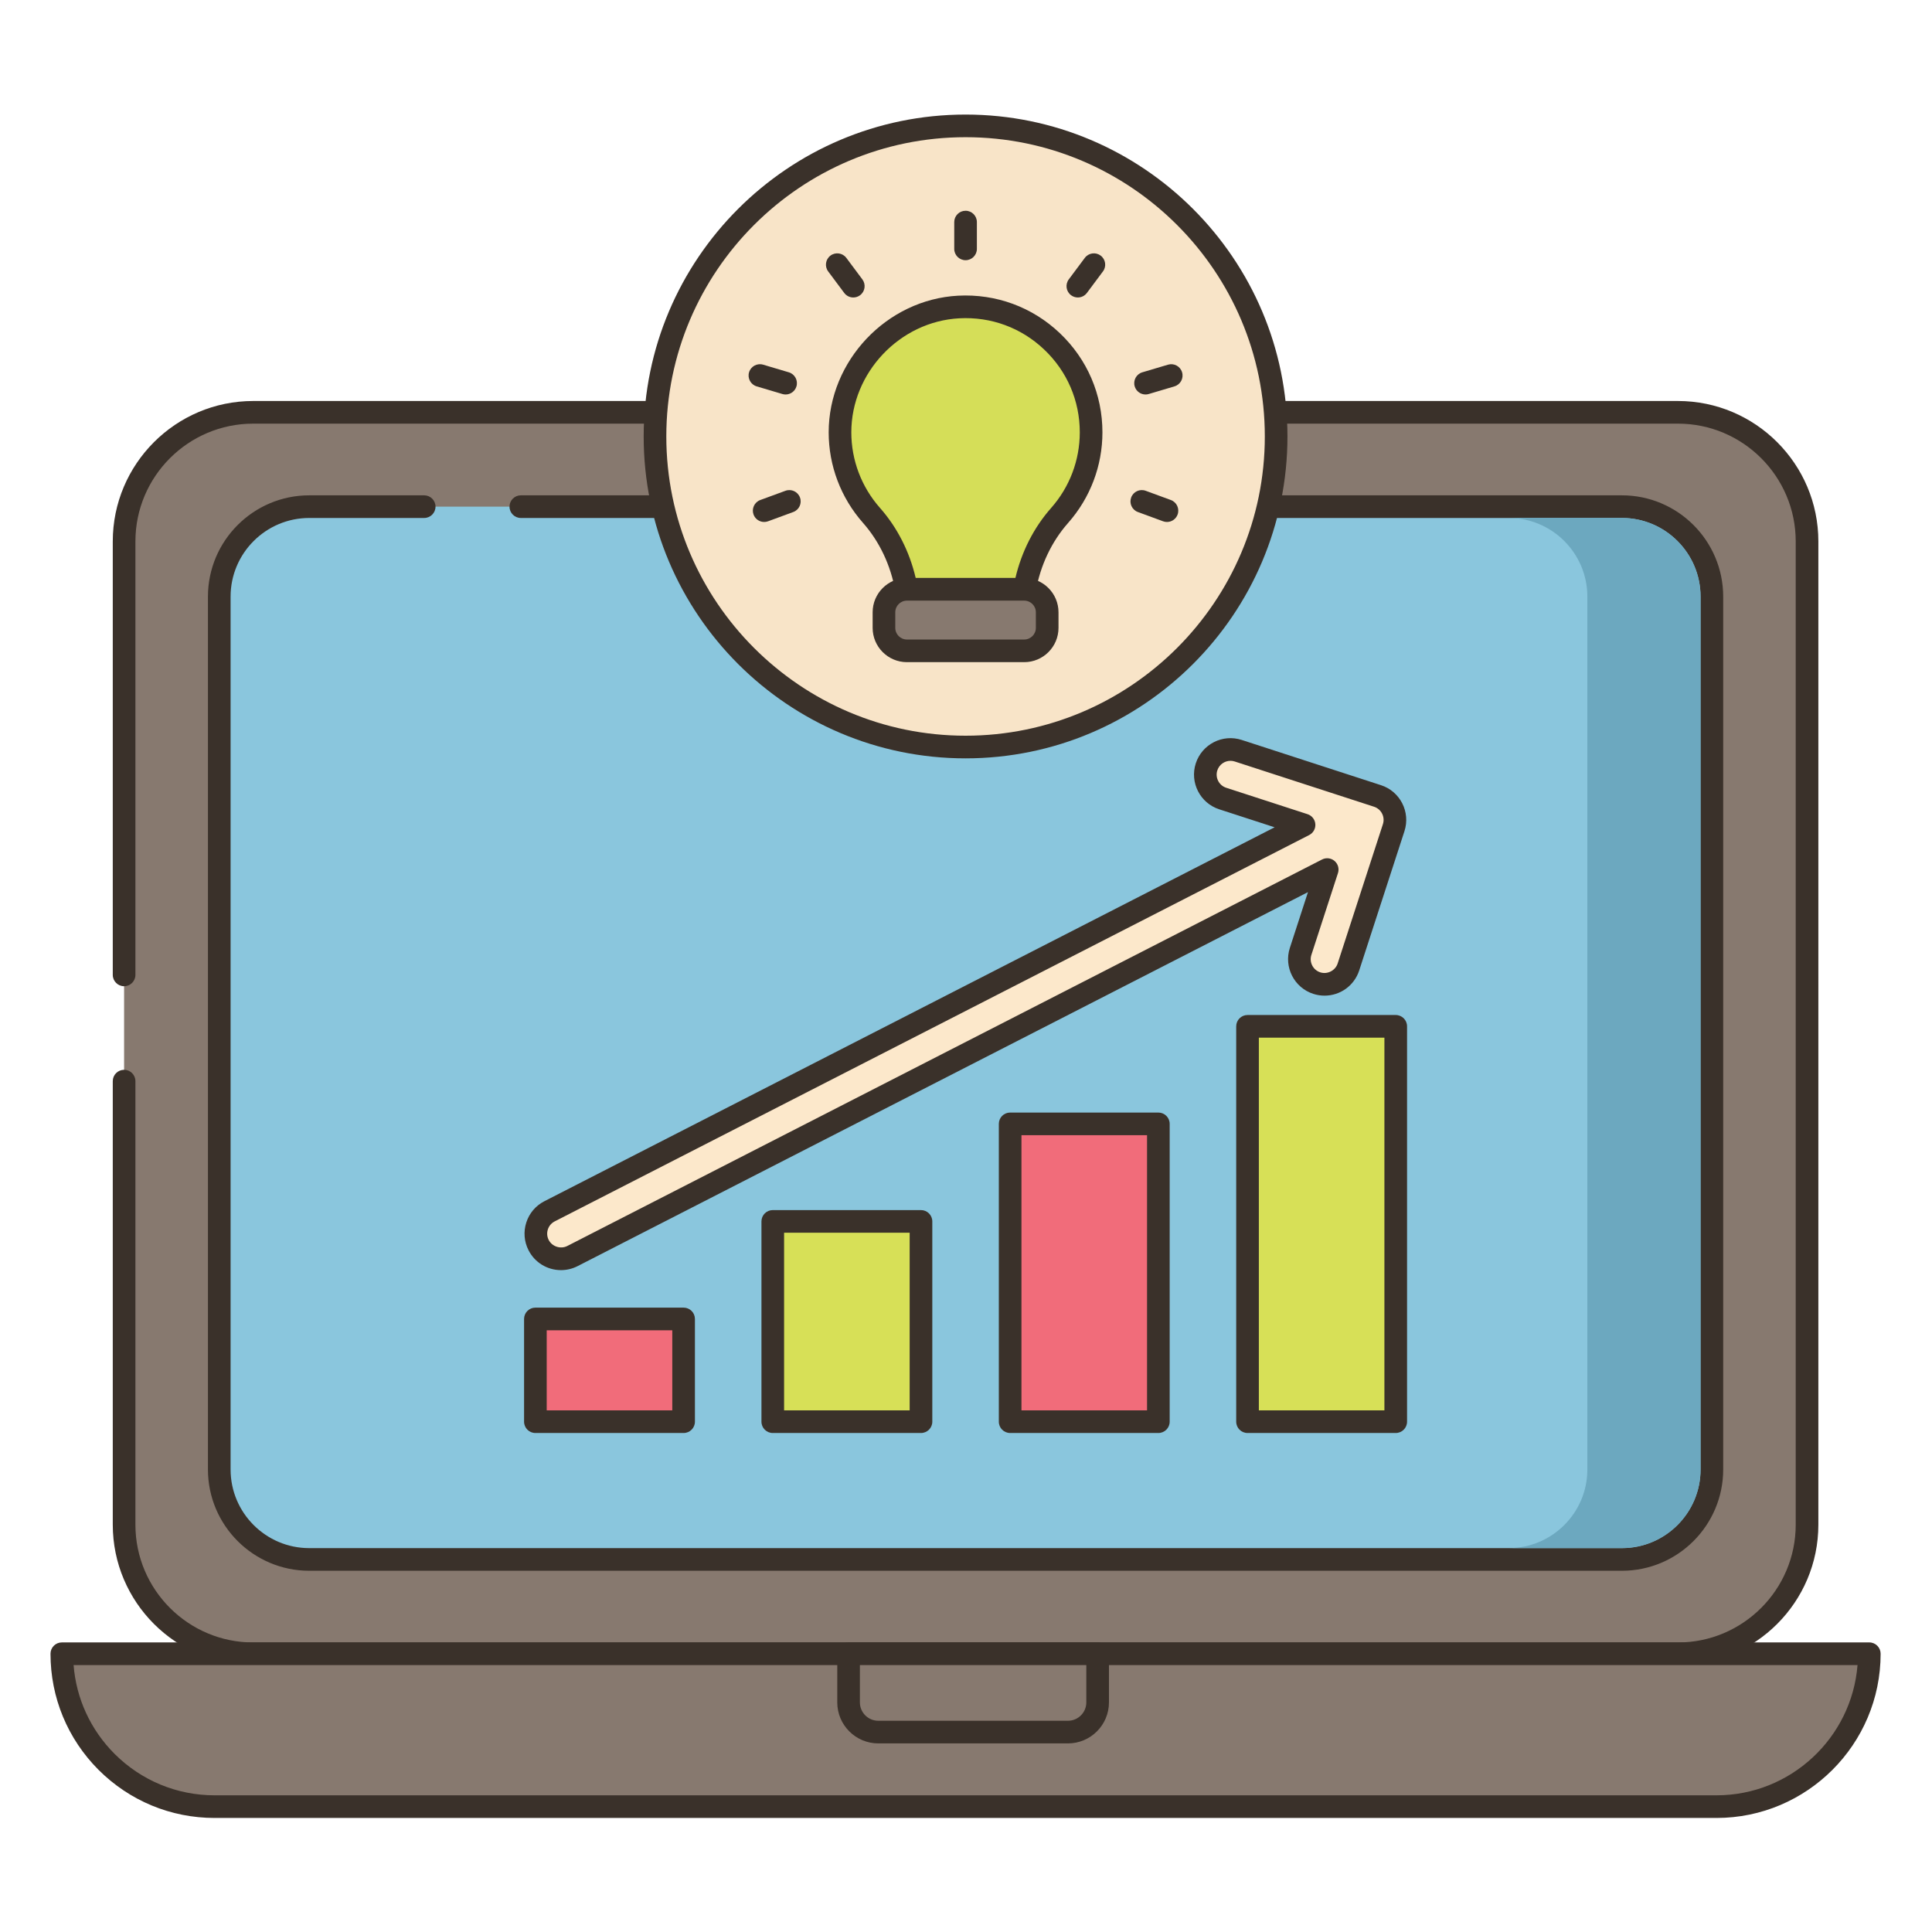 <?xml version="1.0" encoding="utf-8"?>
<!-- Generator: Adobe Illustrator 22.0.1, SVG Export Plug-In . SVG Version: 6.00 Build 0)  -->
<svg version="1.1" id="Layer_1" xmlns="http://www.w3.org/2000/svg" xmlns:xlink="http://www.w3.org/1999/xlink" x="0px" y="0px"
	 viewBox="0 0 256 256" style="enable-background:new 0 0 256 256;" xml:space="preserve">
<style type="text/css">
	.st0{fill:#3A312A;}
	.st1{fill:#F16C7A;}
	.st2{fill:#D7E057;}
	.st3{fill:#F8E4C8;}
	.st4{fill:#89C4DB;}
	.st5{fill-rule:evenodd;clip-rule:evenodd;fill:#F8E4C8;}
	.st6{fill:#87796F;}
	.st7{fill:#D4DB56;}
	.st8{fill:#F59689;}
	.st9{fill:#6CA6BE;}
	.st10{fill:#695B51;}
	.st11{fill:#F7E3C7;}
	.st12{fill:#8AC6DD;}
	.st13{fill:#6CA8BF;}
	.st14{fill:#D6DF58;}
	.st15{fill:#FAE6CA;}
	.st16{fill:#EF6D7A;}
	.st17{fill:#DDC9AC;}
	.st18{fill:#D24E5C;}
	.st19{fill:#6A5C52;}
	.st20{fill:#B9C239;}
	.st21{fill:#FCE8CB;}
	.st22{fill:#DECAAD;}
	.st23{fill:#D5DE58;}
	.st24{fill:#8AC5DC;}
	.st25{fill:#D34E5C;}
	.st26{fill:#ED6E7A;}
	.st27{fill:#B8C136;}
</style>
<g>
	<g>
		<g>
			<path class="st6" d="M222.337,54.634H33.548c-9.447,0-17.105,7.658-17.105,17.106v130.289c0,9.447,7.658,17.105,17.105,17.105
				h188.789c9.447,0,17.106-7.658,17.106-17.105V71.74C239.443,62.292,231.784,54.634,222.337,54.634z"/>
		</g>
	</g>
	<g>
		<g>
			<path class="st0" d="M222.337,53.134H33.548c-10.259,0-18.605,8.346-18.605,18.605v57.441c0,0.829,0.672,1.5,1.5,1.5
				s1.5-0.671,1.5-1.5V71.74c0-8.605,7.001-15.605,15.605-15.605h188.789c8.604,0,15.605,7.001,15.605,15.605v130.289
				c0,8.605-7.001,15.606-15.605,15.606H33.548c-8.604,0-15.605-7-15.605-15.606v-58.774c0-0.829-0.672-1.5-1.5-1.5
				s-1.5,0.671-1.5,1.5v58.774c0,10.259,8.347,18.606,18.605,18.606h188.789c10.259,0,18.605-8.346,18.605-18.606V71.74
				C240.942,61.481,232.596,53.134,222.337,53.134z"/>
		</g>
	</g>
	<g>
		<g>
			<path class="st6" d="M8.193,219.129c0,5.6,2.27,10.66,5.93,14.33c3.67,3.66,8.73,5.93,14.32,5.93h199
				c11.18,0,20.25-9.07,20.25-20.26H8.193z"/>
		</g>
	</g>
	<g>
		<g>
			<path class="st0" d="M247.692,217.629H8.192c-0.397,0-0.779,0.158-1.061,0.44c-0.281,0.281-0.439,0.663-0.439,1.06
				c0,5.806,2.262,11.272,6.371,15.392c4.118,4.106,9.579,6.368,15.379,6.368h199c11.993,0,21.75-9.762,21.75-21.76
				C249.192,218.3,248.521,217.629,247.692,217.629z M227.442,237.889h-199c-5,0-9.709-1.951-13.257-5.489
				c-3.187-3.195-5.085-7.329-5.435-11.771h236.382C245.366,230.274,237.276,237.889,227.442,237.889z"/>
		</g>
	</g>
	<g>
		<g>
			<path class="st12" d="M214.912,67.134H40.974c-6.583,0-11.92,5.337-11.92,11.92v115.66c0,6.583,5.337,11.92,11.92,11.92h173.938
				c6.583,0,11.92-5.337,11.92-11.92V79.054C226.832,72.471,221.495,67.134,214.912,67.134z"/>
		</g>
	</g>
	<g>
		<g>
			<path class="st0" d="M214.912,65.634h-145.9c-0.828,0-1.5,0.671-1.5,1.5c0,0.829,0.672,1.5,1.5,1.5h145.9
				c5.745,0,10.419,4.674,10.419,10.42v115.66c0,5.746-4.674,10.42-10.419,10.42H40.975c-5.746,0-10.421-4.674-10.421-10.42V79.054
				c0-5.746,4.675-10.42,10.421-10.42h15.232c0.828,0,1.5-0.671,1.5-1.5c0-0.829-0.672-1.5-1.5-1.5H40.975
				c-7.4,0-13.421,6.02-13.421,13.42v115.66c0,7.4,6.021,13.42,13.421,13.42h173.938c7.399,0,13.419-6.02,13.419-13.42V79.054
				C228.331,71.654,222.312,65.634,214.912,65.634z"/>
		</g>
	</g>
	<g>
		<g>
			<path class="st6" d="M112.443,219.129v6.446c0,2.172,1.761,3.933,3.934,3.933h25.133c2.172,0,3.934-1.761,3.934-3.933v-6.446
				H112.443z"/>
		</g>
	</g>
	<g>
		<g>
			<path class="st0" d="M145.442,217.629h-33c-0.828,0-1.5,0.671-1.5,1.5v6.447c0,2.996,2.438,5.434,5.434,5.434h25.133
				c2.996,0,5.434-2.438,5.434-5.434v-6.447C146.942,218.3,146.271,217.629,145.442,217.629z M143.942,225.576
				c0,1.342-1.092,2.434-2.434,2.434h-25.133c-1.342,0-2.434-1.092-2.434-2.434v-4.947h30V225.576z"/>
		</g>
	</g>
	<g>
		<g>
			<path class="st13" d="M214.913,68.629h-15c5.74,0,10.42,4.68,10.42,10.42v115.67c0,5.74-4.68,10.41-10.42,10.41h15
				c5.74,0,10.42-4.67,10.42-10.41V79.049C225.333,73.309,220.653,68.629,214.913,68.629z"/>
		</g>
	</g>
	<g>
		<g>
			<rect x="70.943" y="174.768" class="st1" width="19.638" height="13.612"/>
		</g>
	</g>
	<g>
		<g>
			<path class="st0" d="M90.581,173.268H70.942c-0.828,0-1.5,0.671-1.5,1.5v13.612c0,0.829,0.672,1.5,1.5,1.5h19.639
				c0.828,0,1.5-0.671,1.5-1.5v-13.612C92.081,173.94,91.409,173.268,90.581,173.268z M89.081,186.88H72.442v-10.612h16.639V186.88z
				"/>
		</g>
	</g>
	<g>
		<g>
			<rect x="102.397" y="161.843" class="st2" width="19.638" height="26.537"/>
		</g>
	</g>
	<g>
		<g>
			<path class="st0" d="M122.035,160.343h-19.639c-0.828,0-1.5,0.671-1.5,1.5v26.537c0,0.829,0.672,1.5,1.5,1.5h19.639
				c0.828,0,1.5-0.671,1.5-1.5v-26.537C123.535,161.015,122.863,160.343,122.035,160.343z M120.535,186.88h-16.639v-23.537h16.639
				V186.88z"/>
		</g>
	</g>
	<g>
		<g>
			<rect x="133.851" y="148.919" class="st1" width="19.638" height="39.462"/>
		</g>
	</g>
	<g>
		<g>
			<path class="st0" d="M153.489,147.419h-19.639c-0.828,0-1.5,0.671-1.5,1.5v39.461c0,0.829,0.672,1.5,1.5,1.5h19.639
				c0.828,0,1.5-0.671,1.5-1.5v-39.461C154.989,148.09,154.317,147.419,153.489,147.419z M151.989,186.88h-16.639v-36.461h16.639
				V186.88z"/>
		</g>
	</g>
	<g>
		<g>
			<rect x="165.305" y="135.994" class="st2" width="19.638" height="52.386"/>
		</g>
	</g>
	<g>
		<g>
			<path class="st0" d="M184.942,134.494h-19.638c-0.828,0-1.5,0.671-1.5,1.5v52.386c0,0.829,0.672,1.5,1.5,1.5h19.638
				c0.828,0,1.5-0.671,1.5-1.5v-52.386C186.442,135.166,185.771,134.494,184.942,134.494z M183.442,186.88h-16.638v-49.386h16.638
				V186.88z"/>
		</g>
	</g>
	<g>
		<g>
			<path class="st21" d="M182.531,105.47l-18.46-5.996c-1.75-0.569-3.628,0.389-4.197,2.139c-0.568,1.749,0.39,3.628,2.139,4.196
				l10.778,3.501l-99.975,51.194c-1.637,0.839-2.285,2.846-1.446,4.482c0.589,1.151,1.756,1.813,2.967,1.813
				c0.511,0,1.03-0.118,1.516-0.367l100.009-51.212l-3.524,10.848c-0.568,1.749,0.39,3.628,2.139,4.196
				c0.342,0.111,0.689,0.164,1.03,0.164c1.404,0,2.71-0.895,3.167-2.303l5.996-18.46C185.238,107.917,184.28,106.038,182.531,105.47
				z"/>
		</g>
	</g>
	<g>
		<g>
			<path class="st0" d="M182.995,104.043l-18.46-5.996c-2.535-0.827-5.264,0.567-6.088,3.102c-0.822,2.533,0.57,5.263,3.103,6.086
				l7.344,2.385l-96.761,49.548c-1.148,0.588-1.999,1.588-2.395,2.816c-0.396,1.228-0.291,2.537,0.297,3.684
				c0.83,1.623,2.479,2.631,4.303,2.631c0.759,0,1.519-0.184,2.199-0.532l96.776-49.557l-2.402,7.395
				c-0.821,2.533,0.569,5.263,3.103,6.086c0.483,0.157,0.986,0.237,1.493,0.237c2.099,0,3.945-1.342,4.594-3.339l5.996-18.46
				C186.92,107.597,185.528,104.866,182.995,104.043z M183.243,109.203l-5.996,18.461c-0.305,0.939-1.358,1.486-2.307,1.175
				c-0.96-0.312-1.487-1.347-1.176-2.306l3.524-10.848c0.188-0.578,0.009-1.211-0.454-1.605c-0.463-0.394-1.117-0.47-1.656-0.193
				L75.171,165.098c-0.89,0.455-2.02,0.078-2.465-0.795c-0.223-0.435-0.263-0.931-0.113-1.396c0.15-0.465,0.473-0.844,0.907-1.067
				l99.976-51.194c0.54-0.276,0.859-0.85,0.812-1.454c-0.048-0.604-0.455-1.12-1.031-1.308l-10.779-3.501
				c-0.96-0.312-1.487-1.347-1.176-2.305c0.251-0.774,0.971-1.267,1.743-1.267c0.187,0,0.377,0.029,0.563,0.09l18.46,5.996
				C183.028,107.208,183.555,108.243,183.243,109.203z"/>
		</g>
	</g>
	<g>
		<g>
			
				<ellipse transform="matrix(0.122 -0.993 0.993 0.122 54.911 177.75)" class="st3" cx="127.943" cy="57.832" rx="41.153" ry="41.153"/>
		</g>
	</g>
	<g>
		<g>
			<path class="st0" d="M127.942,15.18c-23.519,0-42.652,19.134-42.652,42.653c0,23.519,19.134,42.653,42.652,42.653
				c23.52,0,42.653-19.134,42.653-42.653C170.596,34.313,151.462,15.18,127.942,15.18z M127.942,97.485
				c-21.864,0-39.652-17.788-39.652-39.653c0-21.865,17.788-39.653,39.652-39.653c21.865,0,39.653,17.788,39.653,39.653
				C167.596,79.697,149.808,97.485,127.942,97.485z"/>
		</g>
	</g>
	<g>
		<g>
			<path class="st0" d="M127.942,27.926c-0.828,0-1.5,0.671-1.5,1.5v3.553c0,0.829,0.672,1.5,1.5,1.5s1.5-0.671,1.5-1.5v-3.553
				C129.442,28.598,128.771,27.926,127.942,27.926z"/>
		</g>
	</g>
	<g>
		<g>
			<path class="st0" d="M145.842,33.867c-0.664-0.496-1.604-0.36-2.1,0.305l-2.125,2.848c-0.495,0.664-0.359,1.604,0.305,2.099
				c0.27,0.201,0.584,0.298,0.896,0.298c0.457,0,0.908-0.208,1.203-0.603l2.125-2.848C146.642,35.302,146.506,34.363,145.842,33.867
				z"/>
		</g>
	</g>
	<g>
		<g>
			<path class="st0" d="M156.633,49.332c-0.235-0.794-1.069-1.244-1.865-1.011l-3.405,1.012c-0.794,0.236-1.246,1.071-1.01,1.865
				c0.193,0.652,0.79,1.073,1.437,1.073c0.142,0,0.286-0.02,0.429-0.063l3.405-1.012C156.417,50.961,156.869,50.126,156.633,49.332z
				"/>
		</g>
	</g>
	<g>
		<g>
			<path class="st0" d="M155.146,66.256l-3.335-1.225c-0.779-0.287-1.64,0.112-1.926,0.89c-0.285,0.778,0.113,1.64,0.891,1.925
				l3.335,1.226c0.171,0.063,0.346,0.093,0.518,0.093c0.61,0,1.185-0.376,1.408-0.983C156.321,67.404,155.923,66.542,155.146,66.256
				z"/>
		</g>
	</g>
	<g>
		<g>
			<path class="st0" d="M114.269,37.02l-2.125-2.848c-0.496-0.665-1.436-0.8-2.1-0.305c-0.664,0.496-0.8,1.435-0.305,2.099
				l2.125,2.848c0.295,0.395,0.746,0.603,1.203,0.603c0.313,0,0.627-0.097,0.896-0.298C114.628,38.624,114.764,37.684,114.269,37.02
				z"/>
		</g>
	</g>
	<g>
		<g>
			<path class="st0" d="M104.523,49.333l-3.405-1.012c-0.792-0.233-1.629,0.216-1.865,1.011c-0.236,0.794,0.216,1.629,1.01,1.865
				l3.405,1.012c0.143,0.042,0.287,0.063,0.429,0.063c0.646,0,1.243-0.421,1.437-1.073C105.77,50.405,105.317,49.57,104.523,49.333z
				"/>
		</g>
	</g>
	<g>
		<g>
			<path class="st0" d="M106.001,65.921c-0.287-0.777-1.147-1.177-1.926-0.89l-3.335,1.225c-0.777,0.286-1.176,1.148-0.891,1.925
				c0.224,0.607,0.797,0.983,1.408,0.983c0.172,0,0.347-0.03,0.518-0.093l3.335-1.226C105.888,67.56,106.286,66.699,106.001,65.921z
				"/>
		</g>
	</g>
	<g>
		<g>
			<path class="st23" d="M127.041,40.678c-8.728,0.463-15.737,7.863-15.737,16.611c0,4.213,1.579,8.064,4.163,10.99
				c2.453,2.775,4.002,6.184,4.646,9.804h15.656c0.644-3.62,2.202-7.029,4.646-9.794c2.594-2.936,4.163-6.777,4.163-11.001
				C144.577,47.807,136.634,40.175,127.041,40.678z"/>
		</g>
	</g>
	<g>
		<g>
			<path class="st0" d="M140.423,44.136c-3.646-3.46-8.44-5.216-13.461-4.957c-9.461,0.502-17.158,8.626-17.158,18.11
				c0,4.413,1.612,8.668,4.539,11.984c2.194,2.481,3.679,5.619,4.293,9.073c0.127,0.716,0.749,1.237,1.477,1.237h15.656
				c0.728,0,1.35-0.521,1.477-1.237c0.612-3.444,2.097-6.578,4.293-9.064c2.927-3.313,4.539-7.572,4.539-11.994
				C146.077,52.268,144.069,47.596,140.423,44.136z M139.29,67.297c-2.294,2.596-3.92,5.786-4.743,9.287h-13.213
				c-0.824-3.511-2.45-6.705-4.743-9.297c-2.442-2.766-3.787-6.316-3.787-9.997c0-7.915,6.423-14.695,14.315-15.114
				c4.207-0.224,8.196,1.248,11.238,4.136c3.044,2.888,4.72,6.787,4.72,10.978C143.077,60.979,141.732,64.533,139.29,67.297z"/>
		</g>
	</g>
	<g>
		<g>
			<path class="st6" d="M135.715,78.088h-15.544c-1.68,0-3.042,1.362-3.042,3.042v2.067c0,1.68,1.362,3.042,3.042,3.042h15.544
				c1.68,0,3.042-1.362,3.042-3.042V81.13C138.756,79.45,137.395,78.088,135.715,78.088z"/>
		</g>
	</g>
	<g>
		<g>
			<path class="st0" d="M135.715,76.588h-15.544c-2.505,0-4.542,2.038-4.542,4.542v2.067c0,2.504,2.037,4.542,4.542,4.542h15.544
				c2.505,0,4.542-2.038,4.542-4.542v-2.067C140.257,78.625,138.22,76.588,135.715,76.588z M137.257,83.197
				c0,0.85-0.691,1.542-1.542,1.542h-15.544c-0.851,0-1.542-0.692-1.542-1.542V81.13c0-0.85,0.691-1.542,1.542-1.542h15.544
				c0.851,0,1.542,0.691,1.542,1.542V83.197z"/>
		</g>
	</g>
</g>
</svg>
